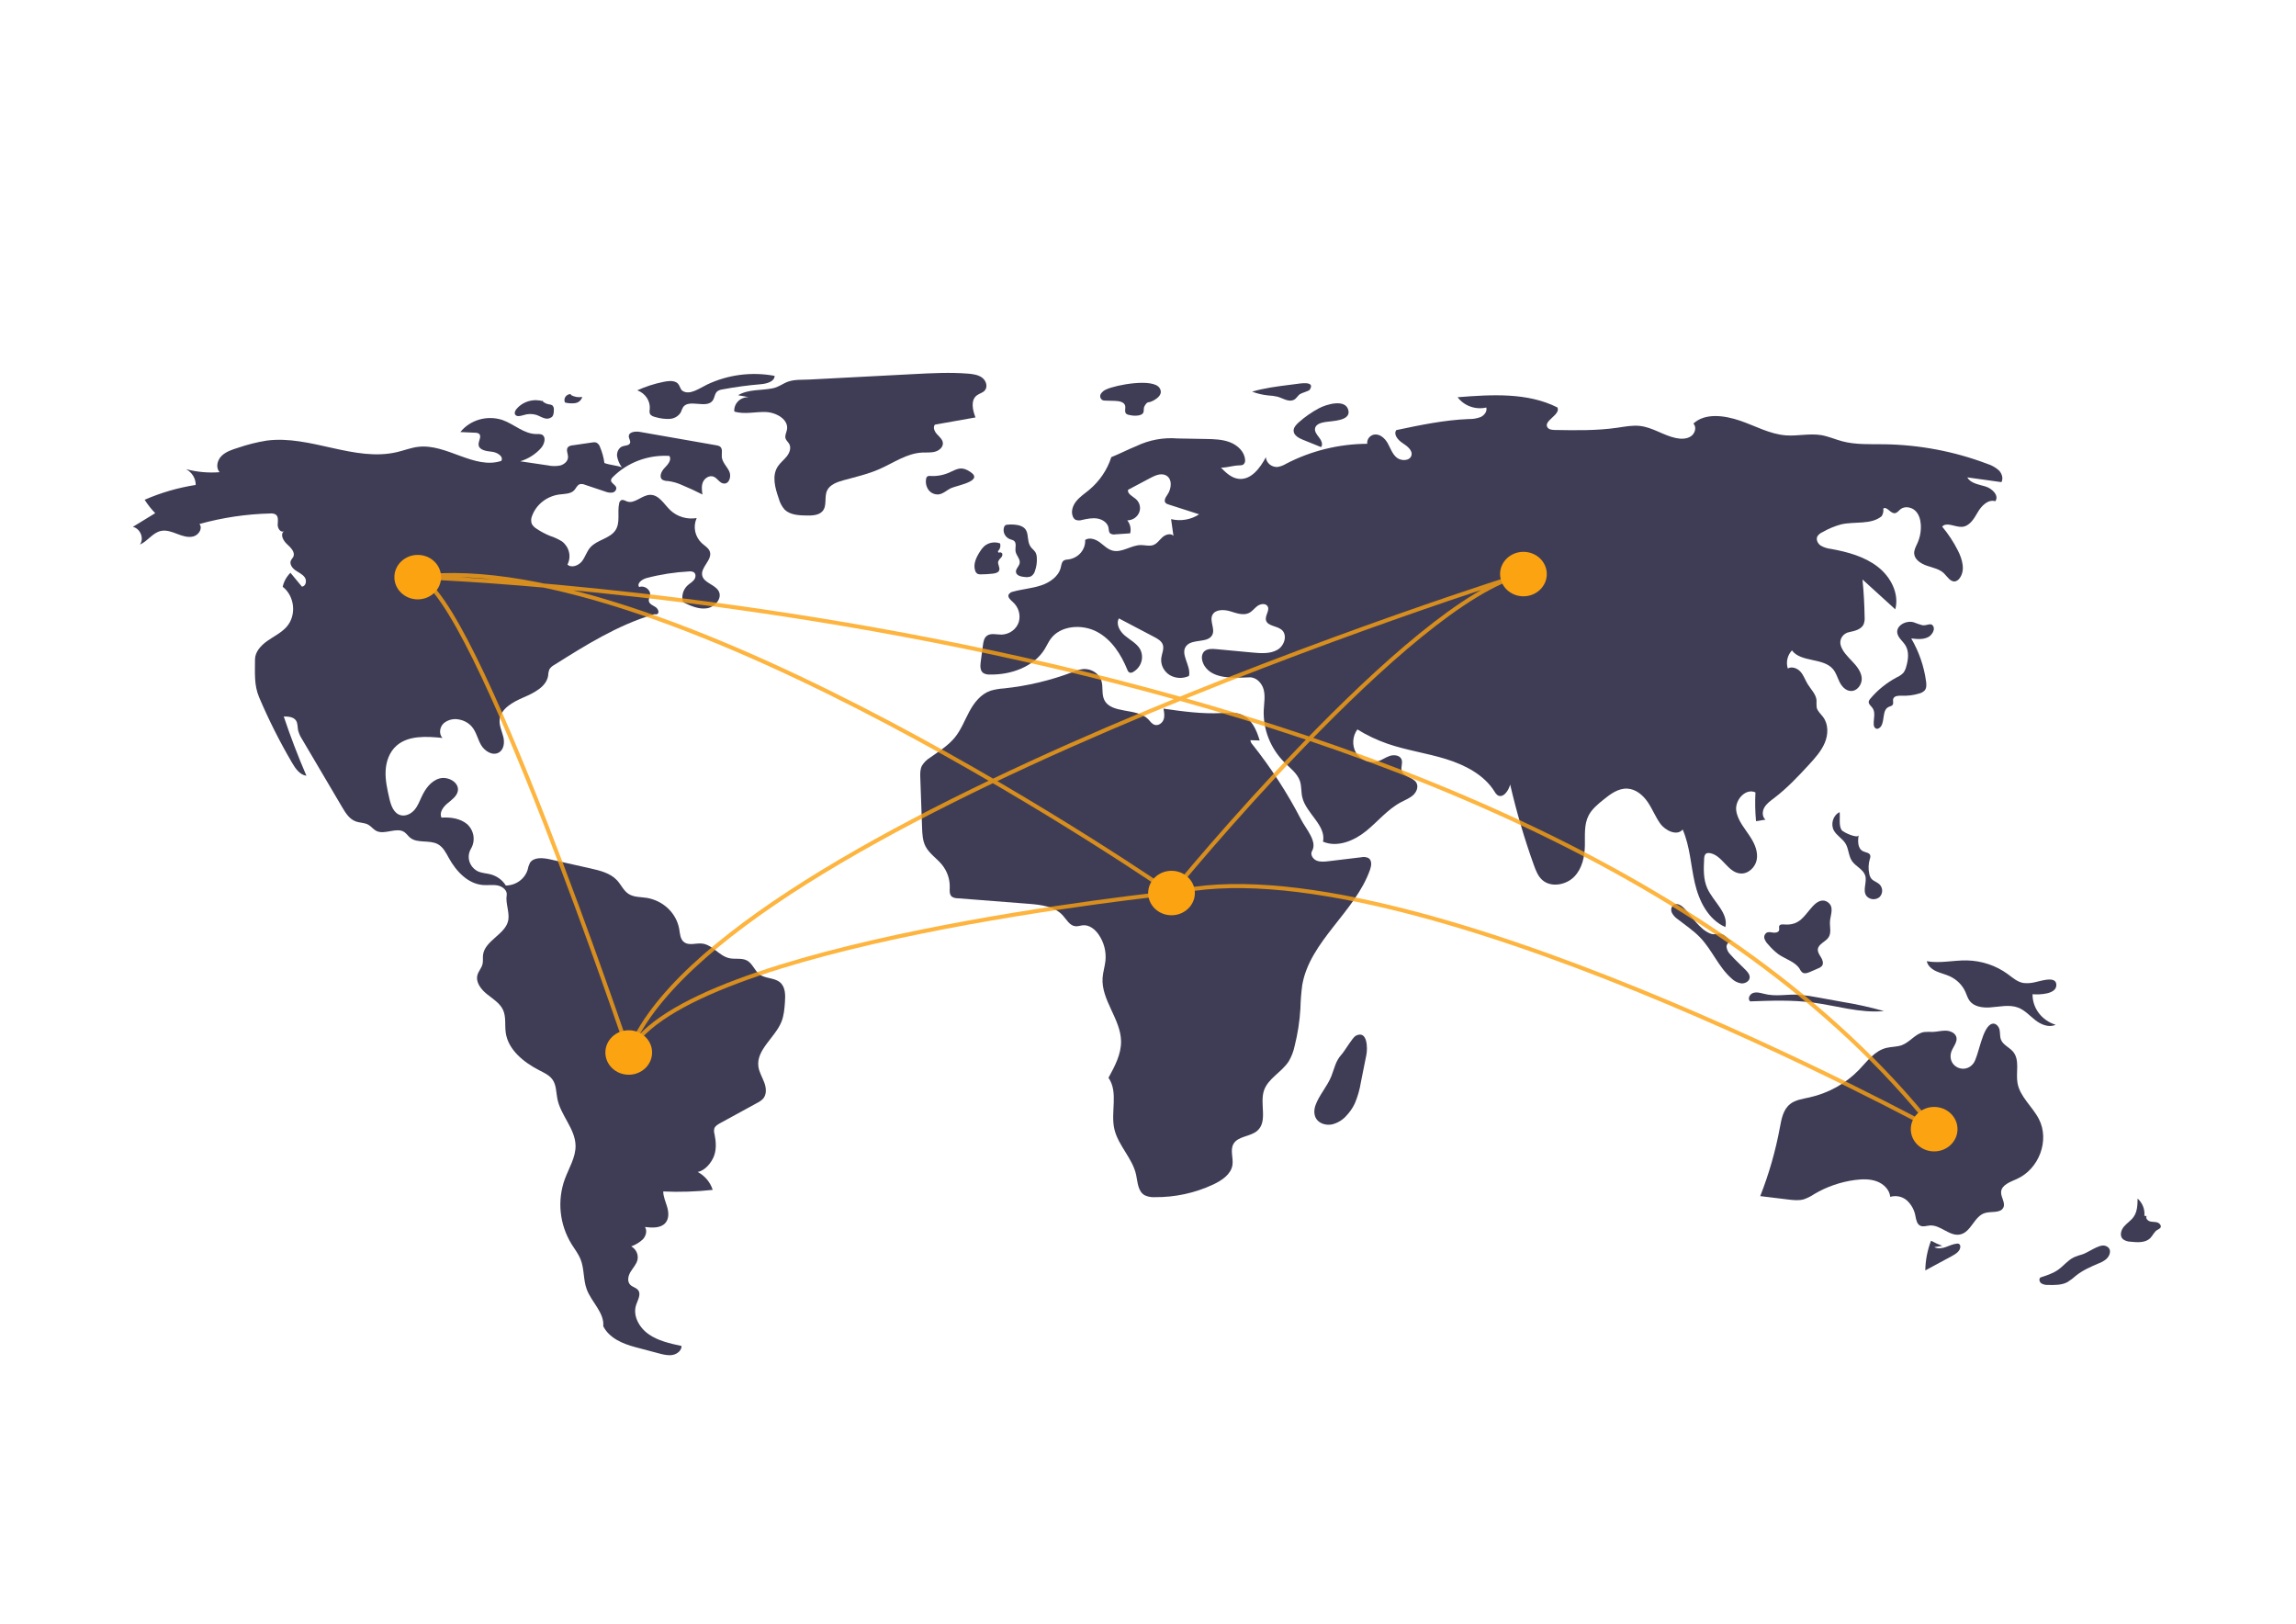 <svg width="1130" height="799" viewBox="0 0 1130 799" fill="none" xmlns="http://www.w3.org/2000/svg">
<path d="M297.463 227.837C297.104 225.137 296.379 222.493 295.305 219.971C295.168 219.494 294.928 219.049 294.6 218.665C294.273 218.282 293.865 217.967 293.403 217.741C292.785 217.588 292.137 217.581 291.516 217.721L281.828 219.132C281.018 219.167 280.241 219.455 279.618 219.95C278.356 221.213 279.599 223.247 279.56 224.99C279.517 226.949 277.688 228.54 275.704 229.066C273.68 229.455 271.591 229.431 269.577 228.994L256.031 226.99C260.02 225.777 263.572 223.522 266.279 220.48C268.061 218.47 269.01 214.717 266.434 213.765C265.668 213.565 264.87 213.504 264.081 213.585C257.943 213.63 253.114 208.752 247.368 206.698C243.691 205.468 239.699 205.376 235.964 206.436C232.228 207.496 228.941 209.654 226.571 212.599L233.787 212.931C234.466 212.895 235.139 213.066 235.71 213.419C237.291 214.655 235.325 217.031 235.548 218.968C235.837 221.484 239.347 222.022 241.993 222.276C244.639 222.531 247.995 224.577 246.722 226.8C233.424 231.16 219.892 218.276 205.926 219.862C202.391 220.264 199.054 221.585 195.603 222.417C174.521 227.494 152.727 213.947 131.191 216.816C126.404 217.593 121.698 218.774 117.131 220.346C114.2 221.262 111.143 222.252 109.013 224.377C106.883 226.501 106.073 230.135 108.09 232.356C102.529 232.792 96.931 232.286 91.556 230.86C93.01 231.629 94.219 232.757 95.057 234.124C95.895 235.492 96.331 237.048 96.319 238.631C87.636 239.979 79.183 242.433 71.188 245.926C72.68 248.288 74.423 250.498 76.389 252.521L65.397 259.244C69.111 260.134 71.031 264.955 68.871 267.965C72.722 266.335 75.109 262.116 79.226 261.261C81.924 260.701 84.668 261.751 87.228 262.738C89.787 263.725 92.599 264.682 95.248 263.941C97.897 263.2 99.852 259.931 98.168 257.847C109.491 254.702 121.194 252.962 132.985 252.669C133.895 252.561 134.817 252.727 135.622 253.146C137.157 254.159 136.753 256.349 136.67 258.125C136.587 259.902 138.042 262.237 139.71 261.436C137.748 263.056 139.425 266.106 141.308 267.809C143.191 269.512 145.46 271.863 144.307 274.079C144.007 274.657 143.496 275.12 143.207 275.703C142.352 277.426 143.709 279.434 145.309 280.578C146.909 281.722 148.869 282.521 149.981 284.105C151.092 285.689 150.588 288.462 148.6 288.683L142.951 281.855C141.02 283.76 139.697 286.147 139.134 288.739C145.125 293.401 146.026 302.89 141.011 308.499C138.448 311.365 134.803 313.106 131.622 315.342C128.441 317.578 125.497 320.761 125.505 324.525C125.519 331.028 124.961 337.07 127.521 343.099C132.241 354.216 137.691 365.039 143.838 375.505C145.453 378.253 147.539 381.266 150.809 381.739C146.676 372.161 142.956 362.435 139.648 352.56C141.802 352.568 144.292 352.731 145.555 354.392C146.601 355.768 146.377 357.639 146.701 359.309C147.115 360.926 147.804 362.469 148.742 363.874L168.477 397.339C170.113 400.113 171.99 403.091 175.117 404.214C177.116 404.933 179.429 404.797 181.269 405.831C182.711 406.642 183.683 408.081 185.153 408.844C189.31 411.003 195.092 406.863 198.977 409.44C200.088 410.177 200.794 411.348 201.818 412.192C205.406 415.15 211.293 413.171 215.435 415.378C218.105 416.8 219.488 419.644 220.912 422.222C224.479 428.678 230.25 435.003 237.894 435.517C240.295 435.679 242.748 435.245 245.095 435.754C247.442 436.262 249.753 438.212 249.376 440.475C248.73 444.355 250.744 448.603 250.203 452.498C249.218 459.592 238.647 462.709 237.739 469.812C237.541 471.367 237.852 472.973 237.463 474.495C236.986 476.361 235.514 477.88 234.991 479.734C234 483.249 236.645 486.746 239.551 489.111C242.456 491.475 245.922 493.514 247.511 496.824C249.19 500.322 248.365 504.401 248.911 508.212C250.104 516.532 257.653 522.699 265.421 526.676C267.788 527.888 270.33 529.061 271.862 531.163C273.862 533.906 273.662 537.523 274.33 540.801C275.965 548.829 283.065 555.444 283.267 563.619C283.41 569.43 280.017 574.702 277.99 580.185C276.089 585.438 275.402 591.019 275.974 596.548C276.545 602.078 278.363 607.424 281.304 612.224C282.82 614.661 284.633 616.959 285.706 619.601C287.62 624.316 286.999 629.676 288.764 634.444C291.097 640.747 297.509 645.953 296.895 652.61C299.806 658.365 306.234 661.192 312.697 662.904L324.281 665.974C326.499 666.562 328.817 667.154 331.075 666.728C333.334 666.303 335.489 664.518 335.431 662.327C329.75 661.107 323.888 659.81 319.205 656.515C314.522 653.22 311.315 647.353 313.091 642.074C313.915 639.626 315.668 636.799 314.002 634.777C313.048 633.619 311.303 633.316 310.227 632.259C308.548 630.611 309.125 627.843 310.332 625.855C311.538 623.868 313.282 622.092 313.769 619.844C314.015 618.586 313.851 617.287 313.299 616.121C312.747 614.954 311.833 613.977 310.681 613.319C312.829 612.547 314.782 611.353 316.414 609.817C317.922 608.177 318.619 605.65 317.432 603.787C320.955 604.212 325.113 604.421 327.425 601.856C329.272 599.808 329.145 596.746 328.415 594.138C327.686 591.53 326.453 588.997 326.414 586.298C334.539 586.665 342.682 586.402 350.763 585.512C349.594 581.766 346.939 578.6 343.36 576.687C347.02 576.097 350.354 571.927 351.51 568.569C352.666 565.212 352.371 561.555 351.657 558.088C351.382 557.195 351.345 556.251 351.547 555.342C351.959 554.091 353.249 553.328 354.443 552.676L372.608 542.745C373.692 542.228 374.675 541.538 375.513 540.704C377.416 538.576 377.134 535.363 376.16 532.727C375.185 530.091 373.624 527.612 373.249 524.84C372.126 516.55 381.449 510.603 384.595 502.799C385.829 499.737 386.081 496.408 386.32 493.136C386.576 489.622 386.595 485.539 383.761 483.275C381.043 481.104 376.797 481.588 373.954 479.569C371.347 477.717 370.447 474.121 367.6 472.626C365.013 471.268 361.77 472.132 358.894 471.493C353.829 470.368 350.642 464.812 345.469 464.297C342.551 464.007 339.248 465.365 336.856 463.747C334.748 462.321 334.664 459.456 334.262 457.025C333.559 453.246 331.657 449.763 328.811 447.045C325.964 444.327 322.312 442.504 318.344 441.823C315.335 441.364 312.06 441.538 309.5 439.964C306.908 438.37 305.719 435.386 303.683 433.178C300.402 429.621 295.233 428.357 290.392 427.273L270.699 422.866C267.203 422.084 262.696 421.669 260.82 424.584C260.265 425.694 259.872 426.871 259.652 428.083C258.949 430.274 257.534 432.197 255.611 433.575C253.688 434.953 251.356 435.715 248.949 435.751C247.299 433.071 244.625 431.102 241.485 430.254C239.488 429.724 237.351 429.665 235.446 428.886C234.409 428.404 233.486 427.726 232.734 426.892C231.982 426.059 231.416 425.088 231.071 424.04C230.727 422.991 230.611 421.887 230.73 420.794C230.849 419.701 231.202 418.643 231.766 417.684C232.901 415.76 233.339 413.534 233.013 411.348C232.687 409.163 231.615 407.141 229.961 405.594C226.612 402.732 221.768 402.04 217.277 402.327C216.101 399.884 218.067 397.128 220.187 395.352C222.306 393.577 224.879 391.832 225.34 389.181C226.066 385.01 220.477 381.843 216.233 383.086C211.989 384.33 209.28 388.254 207.489 392.122C206.462 394.341 205.588 396.678 203.968 398.55C202.347 400.421 199.738 401.761 197.269 401.161C193.774 400.31 192.425 396.358 191.651 393.005C190.614 388.505 189.57 383.943 189.787 379.341C190.005 374.739 191.635 370.014 195.199 366.898C201.009 361.822 209.92 362.319 217.76 363.129C215.908 361.143 216.366 357.794 218.348 355.925C219.394 355.04 220.651 354.411 222.01 354.093C223.369 353.776 224.789 353.778 226.147 354.101C228.509 354.569 230.637 355.78 232.189 357.54C234.417 360.125 235.05 363.616 236.734 366.551C238.418 369.486 242.205 371.989 245.304 370.415C247.981 369.055 248.406 365.521 247.74 362.703C247.073 359.885 245.658 357.145 245.9 354.266C246.36 348.772 252.343 345.465 257.623 343.202C262.902 340.939 268.947 337.896 269.784 332.443C269.812 331.375 270.024 330.319 270.41 329.316C270.996 328.43 271.81 327.702 272.774 327.2C288.183 317.506 303.847 307.695 321.458 302.398C322.375 302.123 322.482 302.429 323.416 302.213C324.723 301.494 323.857 299.505 322.604 298.704C321.351 297.903 319.676 297.288 319.358 295.884C319.125 294.851 319.764 293.837 319.93 292.793C320.338 290.227 317.113 287.857 314.608 288.883C313.194 287.1 315.993 285.028 318.256 284.435C325.053 282.654 332.03 281.569 339.068 281.198C339.881 281.075 340.713 281.21 341.437 281.582C342.619 282.361 342.468 284.149 341.63 285.262C340.792 286.374 339.489 287.073 338.445 288.014C337.304 289.072 336.49 290.408 336.093 291.876C335.695 293.344 335.729 294.887 336.19 296.338C339.864 298.118 343.859 299.949 347.928 299.322C351.998 298.696 355.61 294.343 353.697 290.867C351.916 287.629 346.565 286.899 345.645 283.351C344.568 279.197 350.745 275.503 349.354 271.434C348.744 269.652 346.878 268.603 345.447 267.317C343.756 265.739 342.606 263.712 342.147 261.501C341.689 259.29 341.944 256.998 342.878 254.928C340.546 255.318 338.15 255.171 335.89 254.498C333.63 253.824 331.573 252.645 329.891 251.059C326.785 248.075 324.307 243.367 319.895 243.501C315.848 243.623 312.361 248.119 308.576 246.747C307.645 246.41 306.663 245.723 305.761 246.126C305.465 246.308 305.217 246.553 305.035 246.84C304.853 247.128 304.742 247.451 304.711 247.785C303.749 252.162 305.404 257.15 302.897 260.933C300.17 265.049 293.861 265.62 290.554 269.332C288.76 271.347 288.064 274.062 286.414 276.186C284.765 278.311 281.263 279.661 279.283 277.81C280.256 275.906 280.522 273.744 280.037 271.677C279.552 269.611 278.345 267.762 276.613 266.433C274.775 265.291 272.793 264.374 270.715 263.702C268.393 262.766 266.183 261.594 264.126 260.206C263.095 259.614 262.258 258.761 261.707 257.743C261.271 256.467 261.33 255.085 261.872 253.846C262.876 251.106 264.647 248.68 266.995 246.828C269.342 244.976 272.176 243.769 275.19 243.339C277.826 242.997 280.895 243.118 282.639 241.206C283.562 240.194 284.047 238.664 285.386 238.254C286.243 238.09 287.133 238.194 287.923 238.551L297.762 241.848C298.86 242.32 300.069 242.51 301.268 242.4C301.862 242.323 302.404 242.036 302.785 241.595C303.166 241.154 303.358 240.592 303.322 240.022C303.008 238.467 300.494 237.72 300.723 236.151C300.851 235.643 301.138 235.184 301.546 234.834C305.097 231.236 309.44 228.43 314.263 226.617C319.086 224.804 324.271 224.028 329.447 224.346C330.688 226.287 328.724 228.587 327.09 230.244C325.456 231.902 324.143 234.863 326.119 236.139C326.929 236.532 327.83 236.726 328.739 236.701C331.161 237.013 333.516 237.692 335.712 238.714C339.112 240.122 342.447 241.664 345.717 243.337C345.428 241.285 345.152 239.123 345.969 237.204C346.786 235.286 349.109 233.781 351.137 234.528C353.092 235.248 354.095 237.712 356.177 237.938C358.955 238.239 360.052 234.332 358.891 231.91C357.731 229.489 355.433 227.461 355.242 224.805C355.112 223.014 355.828 220.792 354.325 219.707C353.79 219.382 353.183 219.179 352.551 219.115L315.016 212.54C312.787 212.15 309.566 212.449 309.467 214.604C309.412 215.807 310.541 216.998 310.041 218.104C309.507 219.284 307.754 219.176 306.477 219.594C304.496 220.242 303.502 222.482 303.692 224.468C304.04 226.441 304.843 228.317 306.043 229.96C303.602 228.988 299.905 228.809 297.463 227.837Z" fill="#3F3D56"/>
<path d="M267.513 197.506C265.146 196.76 262.596 196.726 260.208 197.406C257.819 198.087 255.708 199.451 254.162 201.312C253.544 202.087 253.025 203.155 253.542 203.994C254.284 205.196 256.174 204.721 257.568 204.291C259.616 203.594 261.845 203.544 263.926 204.147C265.235 204.574 266.405 205.33 267.719 205.742C268.359 205.996 269.06 206.081 269.746 205.985C270.432 205.89 271.078 205.618 271.614 205.2C272.516 204.324 272.573 202.963 272.575 201.736C272.637 201.326 272.603 200.907 272.474 200.511C272.345 200.115 272.124 199.752 271.829 199.447C271.303 199.157 270.712 198.991 270.105 198.961C268.745 198.722 267.515 198.038 266.628 197.028" fill="#3F3D56"/>
<path d="M281.048 193.919C280.518 193.891 279.99 193.994 279.514 194.217C279.038 194.44 278.631 194.776 278.33 195.192C278.03 195.609 277.848 196.092 277.8 196.595C277.753 197.098 277.842 197.604 278.06 198.064C279.686 198.487 281.386 198.592 283.056 198.374C283.89 198.251 284.666 197.896 285.288 197.354C285.909 196.811 286.348 196.106 286.549 195.326C284.582 195.667 282.552 195.298 280.856 194.291" fill="#3F3D56"/>
<path d="M326.458 187.928C322.031 188.824 317.73 190.215 313.645 192.071C315.57 192.776 317.207 194.051 318.314 195.708C319.422 197.365 319.94 199.317 319.794 201.276C319.621 202.028 319.641 202.809 319.852 203.552C320.323 204.638 321.686 205.045 322.885 205.324C325.039 205.948 327.288 206.221 329.538 206.132C330.663 206.076 331.756 205.754 332.717 205.195C333.679 204.636 334.479 203.857 335.044 202.929C335.37 202.049 335.753 201.188 336.189 200.352C339.063 196.186 347.6 201.224 350.685 197.197C351.772 195.779 351.673 193.644 353.09 192.52C353.823 192.03 354.672 191.721 355.561 191.622C361.766 190.448 368.033 189.599 374.335 189.077C377.321 188.829 381.214 187.809 381.238 184.955C369.991 182.853 358.329 184.346 348.065 189.204C344.367 190.967 339.477 194.675 335.915 192.338C334.581 191.463 334.647 189.106 332.811 188.122C330.935 187.116 328.45 187.525 326.458 187.928Z" fill="#3F3D56"/>
<path d="M363.24 194.476L368.52 195.441C367.548 195.4 366.578 195.557 365.675 195.901C364.772 196.245 363.956 196.769 363.282 197.437C362.609 198.105 362.092 198.902 361.768 199.775C361.443 200.648 361.318 201.576 361.4 202.499C366.344 204.071 371.735 202.541 376.943 202.75C382.151 202.959 388.211 206.501 387.322 211.39C387.053 212.869 386.156 214.346 386.622 215.779C386.949 216.784 387.88 217.496 388.405 218.421C389.5 220.349 388.625 222.788 387.243 224.54C385.861 226.292 384.003 227.691 382.79 229.553C379.772 234.185 381.487 240.173 383.284 245.348C383.804 247.303 384.763 249.127 386.097 250.695C388.76 253.39 393.099 253.624 396.986 253.678C399.815 253.718 403.055 253.585 404.844 251.498C407.18 248.775 405.547 244.525 407.084 241.328C408.481 238.425 412.039 237.179 415.262 236.296C421.168 234.678 427.186 233.302 432.769 230.857C439.702 227.822 446.181 223.091 453.801 222.7C455.939 222.591 458.129 222.831 460.189 222.273C462.248 221.716 464.204 220.021 464.048 217.989C463.915 216.252 462.371 214.977 461.165 213.668C459.959 212.359 459.012 210.345 460.12 208.96L480.093 205.409C478.677 201.736 477.575 196.899 480.828 194.509C482.002 193.646 483.573 193.301 484.573 192.258C486.276 190.481 485.419 187.42 483.453 185.908C481.487 184.397 478.828 184.046 476.31 183.846C467.552 183.154 458.744 183.612 449.969 184.069C432.817 184.964 415.665 185.859 398.512 186.754C395.059 186.935 391.073 186.659 387.906 187.781C385.225 188.73 383.319 190.473 380.252 191.085C374.592 192.215 368.363 191.45 363.24 194.476Z" fill="#3F3D56"/>
<path d="M457.824 234.201C457.286 234.12 456.736 234.239 456.287 234.533C455.99 234.844 455.814 235.242 455.787 235.661C455.446 237.511 455.852 239.415 456.923 240.993C457.469 241.767 458.223 242.387 459.106 242.79C459.989 243.193 460.969 243.364 461.944 243.284C464.322 242.996 466.074 241.065 468.259 240.123C471.628 238.672 485.933 236.411 476.037 231.322C472.627 229.568 470.424 231.116 467.736 232.271C464.678 233.76 461.251 234.428 457.824 234.201Z" fill="#3F3D56"/>
<path d="M544.499 191.603C543.343 192.052 542.377 192.853 541.75 193.88C541.461 194.402 541.394 195.01 541.562 195.577C541.731 196.145 542.122 196.629 542.655 196.929C543.087 197.078 543.544 197.147 544.003 197.133L548.702 197.266C550.697 197.323 553.191 197.728 553.727 199.559C554.125 200.918 553.234 202.665 554.309 203.637C554.771 203.977 555.326 204.183 555.908 204.23C557.455 204.609 559.072 204.659 560.642 204.376C564.06 203.503 562.264 201.517 563.341 199.748C564.988 197.042 564.703 198.68 567.606 197.13C569.749 195.984 572.519 193.907 570.73 190.988C567.619 185.912 549.09 189.422 544.499 191.603Z" fill="#3F3D56"/>
<path d="M637.233 189.05L634.505 189.397C628.353 190.179 622.165 190.967 616.24 192.726C618.805 193.691 621.496 194.32 624.239 194.594C625.749 194.665 627.249 194.868 628.72 195.201C631.337 195.942 633.974 197.857 636.502 196.876C638.07 196.268 638.582 194.714 639.88 193.891C640.777 193.322 644.178 192.402 644.559 191.828C647.632 187.188 639.596 188.75 637.233 189.05Z" fill="#3F3D56"/>
<path d="M649.213 200.854C645.569 202.794 642.187 205.151 639.145 207.872C637.863 209.019 636.554 210.446 636.67 212.117C636.824 214.338 639.31 215.626 641.463 216.494L650.185 220.009C651.243 218.59 650.274 216.63 649.181 215.235C648.087 213.84 646.788 212.226 647.271 210.547C647.822 208.632 650.276 207.979 652.334 207.649C655.686 207.111 664.73 207.154 663.643 202.011C662.363 195.951 652.578 199.063 649.213 200.854Z" fill="#3F3D56"/>
<path d="M647.459 543.799C646.629 546.087 646.55 548.783 647.986 550.78C649.598 553.022 652.823 553.858 655.613 553.289C658.392 552.585 660.869 551.07 662.695 548.955C664.365 547.184 665.739 545.178 666.768 543.009C668.205 539.629 669.218 536.1 669.787 532.494L672.495 518.96C673.1 515.935 673.077 506.662 667.237 509.683C665.641 510.508 661.947 517.025 660.275 518.873C657.262 522.204 656.863 525.436 655.276 529.471C653.289 534.525 649.296 538.737 647.459 543.799Z" fill="#3F3D56"/>
<path d="M955.919 613.057C954.008 612.347 952.153 611.507 950.369 610.542C948.581 615.223 947.63 620.157 947.556 625.137L960.633 618.094C962.6 617.034 964.829 615.562 964.787 613.411C964.805 613.145 964.747 612.88 964.62 612.643C964.492 612.406 964.3 612.205 964.064 612.063C963.773 611.952 963.457 611.917 963.147 611.961C961.208 612.115 959.44 613.023 957.611 613.655C955.782 614.286 953.643 614.62 951.965 613.683" fill="#3F3D56"/>
<path d="M1024.9 617.239C1023.46 617.611 1022.06 618.09 1020.71 618.671C1017.71 620.125 1015.66 622.885 1012.96 624.8C1010.38 626.632 1007.27 627.637 1004.22 628.615C1003.32 629.371 1003.73 630.894 1004.71 631.558C1005.75 632.125 1006.96 632.383 1008.16 632.297C1011.33 632.363 1014.67 632.392 1017.45 630.934C1019.02 629.967 1020.48 628.86 1021.83 627.628C1025.08 625.047 1028.98 623.345 1032.84 621.699C1034.25 621.194 1035.55 620.454 1036.68 619.514C1039.11 617.238 1039.28 613.727 1035.78 612.952C1032.95 612.326 1027.59 616.41 1024.9 617.239Z" fill="#3F3D56"/>
<path d="M1055.38 598.287C1055.54 596.721 1055.32 595.141 1054.74 593.667C1054.16 592.193 1053.24 590.863 1052.04 589.779C1052.01 592.912 1051.91 596.251 1050.05 598.842C1048.74 600.688 1046.67 601.935 1045.22 603.694C1043.78 605.453 1043.13 608.24 1044.83 609.783C1045.91 610.568 1047.23 611.001 1048.6 611.018C1051.97 611.396 1055.88 611.607 1058.24 609.286C1059.53 608.019 1060.16 606.143 1061.74 605.212C1062.33 604.977 1062.85 604.62 1063.27 604.167C1063.92 603.183 1062.89 601.885 1061.73 601.53C1060.56 601.176 1059.28 601.342 1058.11 601.006C1056.94 600.669 1055.87 599.417 1056.47 598.404" fill="#3F3D56"/>
<path d="M1001.21 483.397C999.438 483.807 997.605 483.91 995.796 483.701C992.792 483.175 990.453 481.02 988.028 479.252C982.262 475.073 975.253 472.742 968.008 472.594C961.417 472.475 954.765 474.175 948.292 472.989C948.715 475.228 950.728 476.908 952.876 477.906C955.023 478.904 957.393 479.407 959.551 480.385C963.007 481.966 965.749 484.681 967.272 488.03C967.967 489.575 968.405 491.255 969.457 492.604C971.609 495.36 975.688 495.965 979.288 495.74C983.981 495.446 988.882 494.161 993.249 495.826C996.589 497.099 998.979 499.882 1001.77 502.046C1004.56 504.209 1008.49 505.815 1011.69 504.254C1008.36 503.229 1005.47 501.219 1003.42 498.516C1001.38 495.814 1000.3 492.562 1000.34 489.234C1003.48 489.509 1012.53 489.402 1012.04 484.322C1011.63 480.017 1003.91 482.932 1001.21 483.397Z" fill="#3F3D56"/>
<path d="M960.12 518.427C960.678 515.515 963.728 512.944 962.778 510.126C962.121 508.177 959.747 507.215 957.598 507.167C955.448 507.119 953.336 507.728 951.187 507.786C949.788 507.715 948.386 507.734 946.989 507.843C942.723 508.51 940.093 512.767 936.072 514.281C933.627 515.201 930.881 515.025 928.338 515.661C922.566 517.106 918.914 522.298 914.88 526.483C908.36 533.217 899.868 537.931 890.501 540.017C887.219 540.74 883.691 541.203 881.083 543.232C877.629 545.919 876.778 550.525 876.01 554.708C873.886 566.26 870.641 577.599 866.317 588.58L880.022 590.246C882.627 590.562 885.327 590.872 887.838 590.138C889.662 589.482 891.39 588.606 892.979 587.531C899.083 583.923 905.915 581.576 913.032 580.64C916.621 580.171 920.384 580.085 923.752 581.355C927.12 582.625 930.009 585.505 930.291 588.943C931.748 588.512 933.3 588.465 934.782 588.808C936.264 589.151 937.621 589.871 938.706 590.891C940.852 592.973 942.258 595.643 942.724 598.526C943.085 600.311 943.446 602.449 945.186 603.198C946.606 603.809 948.234 603.151 949.787 603.033C955.056 602.631 959.428 608.48 964.607 607.473C970.162 606.393 971.525 598.474 976.944 596.888C980.056 595.977 984.422 597.085 985.912 594.329C987.226 591.9 984.605 589.097 984.875 586.377C985.208 583.028 989.358 581.607 992.557 580.178C1003.59 575.252 1008.82 561.121 1003.48 550.7C1000.31 544.525 994.078 539.664 992.927 532.881C992.042 527.662 994.203 521.576 990.708 517.468C988.929 515.378 985.919 514.225 984.861 511.731C984.194 510.162 984.462 508.381 984.104 506.723C983.745 505.065 982.226 503.33 980.506 503.76C975.513 505.007 973.919 519.69 971.246 523.257C967.183 528.68 958.841 525.108 960.12 518.427Z" fill="#3F3D56"/>
<path d="M867.832 488.945C866.126 488.489 864.263 488.041 862.628 488.691C860.993 489.342 860.038 491.627 861.35 492.761C871.616 492.38 881.944 492.002 892.121 493.329C903.848 494.858 915.453 498.645 927.231 497.531C920.503 495.642 913.664 494.131 906.75 493.007L895.219 490.91C892.126 490.294 889.001 489.834 885.856 489.533C879.278 489.016 874.3 490.671 867.832 488.945Z" fill="#3F3D56"/>
<path d="M878.109 454.912C877.257 454.845 876.201 454.786 875.76 455.484C875.339 456.15 875.821 457.031 875.595 457.778C875.285 458.799 873.881 459.059 872.774 458.92C871.668 458.781 870.471 458.449 869.49 458.957C868.993 459.28 868.619 459.748 868.425 460.291C868.231 460.833 868.227 461.421 868.414 461.966C868.815 463.048 869.463 464.032 870.312 464.846C871.762 466.585 873.414 468.163 875.237 469.548C878.765 472.027 883.545 473.222 885.767 476.82C886.08 477.518 886.562 478.135 887.173 478.622C888.24 479.265 889.631 478.776 890.779 478.277L894.805 476.525C895.531 476.277 896.178 475.858 896.687 475.307C897.607 474.119 897.042 472.43 896.27 471.15C895.498 469.87 894.51 468.546 894.676 467.078C894.971 464.462 898.505 463.462 899.958 461.223C901.422 458.967 900.469 456.06 900.638 453.412C900.835 450.316 902.879 446.288 899.591 443.975C896.796 442.009 894.125 443.826 892.119 445.996C887.887 450.574 885.887 455.531 878.109 454.912Z" fill="#3F3D56"/>
<path d="M902.546 408.651C903.921 411.156 906.786 412.651 908.285 415.09C909.91 417.735 909.725 421.151 911.487 423.715C913.295 426.344 916.934 427.741 917.948 430.732C919.055 433.997 916.543 437.966 918.546 440.819C918.919 441.286 919.39 441.673 919.929 441.957C920.468 442.241 921.063 442.416 921.677 442.469C922.29 442.523 922.909 442.455 923.493 442.269C924.077 442.083 924.615 441.784 925.071 441.39C925.915 440.515 926.367 439.361 926.33 438.173C926.293 436.986 925.771 435.859 924.874 435.033C923.688 434.004 921.986 433.559 920.996 432.357C920.48 431.664 920.137 430.868 919.991 430.03C919.452 427.612 919.538 425.105 920.243 422.726C920.508 422.122 920.575 421.456 920.436 420.815C919.991 419.582 918.237 419.495 917.006 418.923C914.21 417.624 914.278 413.868 914.766 410.943C914.441 412.89 907.154 409.578 906.391 408.475C904.875 406.284 905.7 402.057 905.4 399.636C902.128 401.137 900.866 405.588 902.546 408.651Z" fill="#3F3D56"/>
<path d="M829.137 447.195C827.792 445.762 825.767 444.263 823.963 445.127C822.588 445.787 822.209 447.598 822.749 448.972C823.405 450.306 824.417 451.454 825.682 452.301C829.44 455.251 833.486 457.914 836.764 461.343C842.631 467.48 845.738 475.76 852.118 481.414C853.401 482.725 855.099 483.599 856.953 483.905C858.812 484.069 860.899 482.937 861.113 481.171C861.289 479.717 860.224 478.415 859.183 477.338C856.705 474.772 853.991 472.41 851.652 469.728C850.571 468.699 849.892 467.348 849.727 465.901C849.715 464.458 851.098 462.947 852.567 463.304C850.78 462.869 849.455 460.035 846.832 459.502C844.64 459.057 844.109 460.349 841.501 459.284C836.525 457.252 832.622 450.908 829.137 447.195Z" fill="#3F3D56"/>
<path d="M946.047 307.644C944.62 307.24 943.217 306.763 941.844 306.215C938.15 305.159 933.262 307.744 933.754 311.386C934.082 313.805 936.447 315.436 937.753 317.535C939.691 320.648 939.174 324.595 938.156 328.08C937.906 329.16 937.431 330.18 936.758 331.081C935.818 332.032 934.694 332.802 933.448 333.348C928.459 336.011 924.06 339.569 920.493 343.825C920.105 344.218 919.835 344.703 919.71 345.229C919.534 346.458 920.832 347.354 921.566 348.379C923.197 350.657 922.018 353.723 922.179 356.475C922.155 356.864 922.235 357.253 922.412 357.604C922.589 357.956 922.858 358.258 923.193 358.483C924.175 358.958 925.34 358.151 925.873 357.232C927.64 354.184 926.309 349.29 929.625 347.82C930.252 347.542 931.013 347.425 931.431 346.901C932.095 346.068 931.454 344.836 931.791 343.842C932.296 342.348 934.442 342.281 936.088 342.348C938.925 342.46 941.76 342.101 944.467 341.286C945.529 341.045 946.493 340.514 947.241 339.757C948.232 338.579 948.144 336.905 947.946 335.407C946.954 327.943 944.47 320.728 940.628 314.152C943.541 314.507 946.71 314.813 949.224 313.368C950.632 312.559 952.32 310.139 951.621 308.492C950.517 305.887 948.523 308.08 946.047 307.644Z" fill="#3F3D56"/>
<path d="M572.601 348.698C572.95 350.478 573.292 352.352 572.68 354.066C572.067 355.78 570.139 357.212 568.319 356.687C566.907 356.279 566.091 354.927 565.088 353.897C559.51 348.164 546.925 351.483 543.479 344.391C542.072 341.497 543.028 338.029 542.069 334.974C541.464 333.208 540.259 331.683 538.645 330.64C537.031 329.596 535.099 329.092 533.151 329.207C531.375 329.451 529.646 329.943 528.02 330.665C517.125 334.819 505.687 337.542 494.021 338.76C491.804 338.889 489.611 339.268 487.488 339.891C482.698 341.545 479.425 345.772 477.096 350.086C474.766 354.4 473.047 359.07 469.924 362.903C466.642 366.93 462.043 369.751 457.753 372.802C456.1 373.816 454.724 375.189 453.738 376.808C452.808 378.625 452.86 380.739 452.932 382.76L453.809 407.301C453.922 410.457 454.063 413.727 455.548 416.551C457.401 420.079 461.062 422.389 463.602 425.505C466.194 428.707 467.544 432.664 467.424 436.705C467.37 438.329 467.2 440.251 468.529 441.271C469.338 441.77 470.284 442.029 471.248 442.015L506.121 444.732C512.255 445.21 519.054 445.996 523.059 450.445C524.949 452.545 526.468 455.564 529.363 455.79C530.605 455.886 531.813 455.401 533.055 455.307C536.189 455.071 538.942 457.335 540.679 459.829C543.309 463.63 544.503 468.169 544.064 472.702C543.779 475.546 542.853 478.312 542.653 481.163C541.893 492.013 551.555 501.439 551.742 512.312C551.853 518.707 548.663 524.682 545.554 530.352C550.572 537.589 546.463 547.226 548.461 555.686C550.356 563.712 557.387 569.996 559.139 578.052C559.941 581.74 559.987 586.278 563.403 588.178C564.902 588.873 566.564 589.19 568.229 589.097C578.271 589.211 588.198 587.059 597.199 582.819C601.424 580.824 605.802 577.845 606.539 573.411C607.134 569.835 605.23 565.835 607.168 562.721C609.453 559.05 615.306 559.341 618.668 556.519C624.121 551.94 619.869 543.208 622.078 536.613C624.064 530.686 630.902 527.536 634.291 522.216C635.625 519.928 636.582 517.459 637.129 514.894C638.681 508.765 639.648 502.515 640.016 496.22C640.107 492.396 640.403 488.578 640.904 484.782C644.558 463.172 667.001 448.702 674.287 427.942C674.983 425.96 675.31 423.319 673.457 422.197C672.358 421.698 671.112 421.574 669.928 421.845L653.853 423.775C651.856 424.014 649.739 424.238 647.906 423.449C646.072 422.659 644.758 420.451 645.73 418.774C648.461 414.066 642.844 408.117 640.349 403.292C633.629 390.301 625.627 377.947 616.45 366.398C615.863 365.803 615.495 365.043 615.402 364.232L619.965 364.377C618.425 359.116 615.883 353.359 610.514 351.435C607.489 350.35 604.138 350.725 600.91 350.893C591.664 351.374 581.752 350.045 572.601 348.698Z" fill="#3F3D56"/>
<path d="M600.918 230.147C603.337 232.593 606.048 235.186 609.549 235.613C615.732 236.366 620.177 230.279 623.008 224.993C623.112 226.34 623.765 227.596 624.828 228.493C625.89 229.389 627.278 229.856 628.696 229.793C630.222 229.549 631.679 229.007 632.975 228.201C645.225 221.828 658.946 218.452 672.907 218.375C672.773 217.368 673.035 216.35 673.643 215.516C674.251 214.683 675.162 214.093 676.2 213.862C679.038 213.326 681.595 215.662 682.964 218.089C684.333 220.515 685.187 223.328 687.362 225.144C689.538 226.96 693.749 226.881 694.609 224.251C695.434 221.726 692.67 219.573 690.374 218.084C688.078 216.595 685.658 213.84 687.204 211.643C698.934 209.171 710.736 206.69 722.739 206.199C724.782 206.267 726.818 205.933 728.72 205.218C730.55 204.363 732.005 202.422 731.513 200.539C728.894 201.125 726.151 200.955 723.633 200.051C721.116 199.147 718.938 197.55 717.378 195.463C734.032 194.155 751.745 193.04 766.505 200.5C768.276 204.119 759.249 207.13 761.664 210.395C762.435 211.436 763.978 211.558 765.316 211.582C775.572 211.763 785.888 211.941 796.028 210.467C799.734 209.928 803.477 209.168 807.198 209.604C813.395 210.332 818.695 214.268 824.792 215.551C827.274 216.074 830.056 216.091 832.148 214.717C834.24 213.344 835.139 210.215 833.425 208.429C839.165 203.074 848.692 204.401 856.265 206.965C863.838 209.529 871.013 213.664 879.028 214.235C884.775 214.645 890.603 213.173 896.282 214.109C899.851 214.697 903.173 216.208 906.661 217.137C913.258 218.893 920.237 218.522 927.087 218.607C944.564 218.831 961.85 222.1 978.089 228.254C980.202 228.908 982.137 229.997 983.759 231.443C985.27 232.983 986.041 235.376 985.025 237.249L968.244 234.915C969.826 237.878 973.916 238.383 977.237 239.405C980.559 240.427 984.003 243.919 982.007 246.645C978.408 245.554 975.146 248.98 973.328 252.131C971.51 255.283 969.295 259.057 965.523 259.249C962.145 259.421 958.061 256.684 955.859 259.128C958.901 262.78 961.505 266.744 963.624 270.945C965.799 275.259 967.349 280.694 964.409 284.575C963.946 285.267 963.245 285.785 962.425 286.039C960.024 286.618 958.464 283.822 956.742 282.127C954.573 279.992 951.291 279.387 948.353 278.385C945.415 277.384 942.32 275.414 942.09 272.451C941.947 270.608 942.969 268.894 943.722 267.191C944.988 264.319 945.542 261.208 945.34 258.1C945.175 255.6 944.439 252.998 942.552 251.251C940.666 249.504 937.408 248.95 935.383 250.55C934.438 251.297 933.681 252.491 932.454 252.536C930.285 252.615 928.62 249.016 926.876 250.244C927.08 251.553 926.795 252.889 926.07 254.018C920.864 258.328 912.867 256.505 906.155 258.027C902.964 258.897 899.908 260.167 897.069 261.804C896.007 262.237 895.104 262.959 894.472 263.879C893.635 265.429 894.558 267.414 896.035 268.444C897.601 269.359 899.361 269.93 901.187 270.118C909.369 271.593 917.67 273.877 924.13 278.88C930.59 283.882 934.826 292.152 932.782 299.837L916.647 285.16C917.259 291.323 917.607 297.502 917.69 303.698C917.794 304.908 917.62 306.125 917.178 307.264C916.028 309.682 912.911 310.496 910.179 311.03C909.419 311.167 908.698 311.456 908.064 311.878C907.43 312.299 906.896 312.843 906.499 313.475C906.101 314.107 905.848 314.811 905.757 315.542C905.666 316.273 905.738 317.015 905.969 317.717C906.94 320.729 909.36 323.077 911.576 325.417C913.792 327.756 915.973 330.415 916.263 333.554C916.553 336.692 914.066 340.229 910.765 340.011C908.262 339.845 906.405 337.712 905.338 335.551C904.27 333.39 903.635 330.983 902.031 329.146C897.176 323.588 886.272 325.97 881.923 320.044C880.814 321.242 880.046 322.688 879.69 324.248C879.334 325.807 879.402 327.427 879.889 328.954C881.912 327.749 884.682 328.869 886.202 330.621C887.723 332.373 888.44 334.619 889.633 336.586C891.244 339.242 893.808 341.595 894.033 344.654C893.973 345.811 893.994 346.97 894.094 348.124C894.494 349.977 896.139 351.308 897.28 352.857C899.935 356.461 899.804 361.413 898.093 365.503C896.381 369.592 893.307 373.01 890.262 376.323C884.944 382.11 879.517 387.863 873.212 392.669C871.413 394.04 869.493 395.388 868.372 397.306C867.252 399.223 867.194 401.914 868.916 403.372C867.684 403.431 865.474 404.008 864.242 404.067C863.809 399.362 863.715 394.634 863.961 389.917C859.099 387.695 853.863 393.646 854.491 398.746C855.118 403.845 858.993 407.937 861.751 412.349C863.769 415.575 865.268 419.337 864.594 423.036C863.921 426.736 860.452 430.148 856.523 429.822C850.273 429.303 847.659 420.762 841.47 419.785C840.924 419.663 840.351 419.717 839.841 419.939C838.922 420.419 838.762 421.589 838.711 422.585C838.458 427.476 838.238 432.56 840.244 437.069C843.177 443.665 850.757 449.205 849.167 456.206C840.602 452.416 836.149 443.273 834.127 434.491C832.106 425.709 831.769 416.489 828.144 408.187C825.392 411.545 819.608 408.769 817.093 405.247C814.71 401.907 813.242 398.044 810.929 394.66C808.616 391.275 805.073 388.245 800.837 388.059C796.394 387.863 792.542 390.765 789.154 393.507C786.367 395.762 783.507 398.105 781.879 401.222C779.509 405.757 780.129 411.104 780.014 416.168C779.891 421.643 778.672 427.419 774.752 431.427C770.832 435.435 763.597 436.831 759.273 433.219C757.016 431.333 755.923 428.516 754.95 425.811C750.257 412.774 746.349 399.493 743.244 386.033C742.518 389.105 739.684 393.065 736.977 391.255C736.369 390.769 735.877 390.165 735.533 389.484C730.483 381.336 721.13 376.449 711.681 373.519C702.232 370.589 692.29 369.222 682.946 366.002C677.71 364.196 672.708 361.825 668.04 358.934C666.85 360.598 666.155 362.538 666.029 364.547C665.903 366.557 666.35 368.562 667.323 370.349C669.396 373.843 674.087 375.864 678.102 374.643C680.177 374.012 681.929 372.641 683.988 371.964C686.046 371.286 688.81 371.619 689.71 373.507C690.572 375.314 689.269 377.501 689.915 379.388C690.899 382.262 695.453 382.483 697.045 385.098C698.23 387.044 697.255 389.628 695.564 391.198C693.872 392.769 691.615 393.63 689.55 394.723C682.85 398.269 678.086 404.323 672.231 409.034C666.375 413.744 658.114 417.183 651.136 414.161C652.799 406.144 642.766 400.257 640.92 392.276C640.313 389.649 640.628 386.858 639.761 384.298C638.505 380.591 635.05 378.043 632.216 375.234C628.779 371.79 626.101 367.725 624.34 363.28C622.58 358.835 621.773 354.099 621.966 349.352C622.119 346.054 622.756 342.701 621.966 339.486C621.177 336.271 618.38 333.159 614.915 333.305C607 333.637 597.03 334.198 592.877 327.775C591.395 325.483 590.75 322.126 592.893 320.37C594.405 319.131 596.636 319.248 598.621 319.434L616.454 321.103C620.625 321.494 625.133 321.816 628.712 319.741C632.291 317.665 633.842 312.155 630.528 309.714C628.107 307.929 623.768 308.026 623.064 305.189C622.478 302.826 625.225 300.146 623.742 298.171C622.678 296.755 620.286 297.148 618.836 298.209C617.387 299.271 616.335 300.823 614.713 301.627C611.868 303.036 608.468 301.695 605.406 300.783C602.345 299.871 598.24 299.794 596.755 302.5C595.095 305.527 598.228 309.494 596.58 312.527C594.401 316.538 587.022 314.255 583.962 317.704C580.45 321.663 586.351 327.565 585.167 332.622C583.655 333.335 581.975 333.662 580.29 333.572C578.606 333.482 576.975 332.977 575.556 332.108C574.161 331.205 573.049 329.958 572.339 328.501C571.628 327.044 571.346 325.431 571.522 323.834C571.815 321.559 573.061 319.237 572.226 317.087C571.551 315.349 569.718 314.314 568.014 313.418L550.685 304.302C549.076 307.144 551.11 310.666 553.654 312.8C556.197 314.934 559.384 316.541 561.055 319.349C562.112 321.295 562.349 323.552 561.717 325.658C561.086 327.765 559.633 329.562 557.656 330.684C557.409 330.846 557.127 330.956 556.83 331.005C556.534 331.055 556.23 331.042 555.939 330.969C555.662 330.814 555.421 330.608 555.23 330.363C555.038 330.118 554.901 329.839 554.825 329.543C551.767 322.094 547.176 314.751 539.837 310.86C532.498 306.969 521.952 307.769 517.139 314.323C515.995 315.88 515.228 317.654 514.232 319.3C508.942 328.045 497.599 332.186 487.002 331.916C485.965 331.97 484.934 331.74 484.031 331.251C482.319 330.125 482.396 327.736 482.658 325.77L483.77 317.429C483.994 315.754 484.317 313.902 485.71 312.857C487.673 311.383 490.505 312.313 493.005 312.279C494.899 312.194 496.721 311.557 498.222 310.455C499.723 309.352 500.831 307.836 501.397 306.113C501.902 304.374 501.899 302.536 501.388 300.798C500.877 299.059 499.877 297.487 498.496 296.25C497.351 295.225 495.812 293.938 496.418 292.557C496.659 292.175 496.986 291.848 497.374 291.599C497.763 291.35 498.204 291.185 498.667 291.116C503.157 289.874 507.903 289.549 512.319 288.084C516.735 286.619 521.017 283.622 522.063 279.284C522.383 277.954 522.529 276.343 523.784 275.684C524.414 275.431 525.09 275.3 525.773 275.297C528.167 274.973 530.347 273.807 531.883 272.03C533.42 270.252 534.202 267.992 534.075 265.693C536.191 264.285 539.156 265.321 541.204 266.818C543.251 268.315 545.059 270.293 547.55 270.939C552.193 272.141 556.679 268.228 561.491 268.21C563.514 268.203 565.609 268.884 567.512 268.231C569.442 267.569 570.594 265.74 572.075 264.389C573.556 263.038 576.155 262.214 577.523 263.67L576.358 255.458C578.704 256.022 581.148 256.102 583.529 255.692C585.909 255.283 588.17 254.393 590.16 253.083L575.108 248.242C574.584 248.117 574.101 247.871 573.701 247.526C572.607 246.404 573.693 244.656 574.583 243.381C576.712 240.331 577.069 235.306 573.569 233.788C571.179 232.751 568.437 233.996 566.143 235.213L555.158 241.044C554.809 243.031 557.362 244.158 558.945 245.497C559.902 246.307 560.58 247.374 560.889 248.557C561.197 249.74 561.123 250.985 560.675 252.127C560.227 253.27 559.427 254.256 558.379 254.958C557.331 255.659 556.085 256.043 554.804 256.058C555.528 256.953 556.03 257.991 556.275 259.097C556.52 260.202 556.5 261.345 556.217 262.442L548.826 262.948C547.996 263.107 547.135 262.947 546.429 262.503C545.638 261.835 545.745 260.664 545.562 259.672C545.12 257.28 542.659 255.603 540.147 255.173C537.636 254.743 535.066 255.294 532.579 255.838C531.523 256.2 530.364 256.175 529.326 255.767C528.731 255.399 528.279 254.856 528.039 254.221C526.949 251.704 527.968 248.746 529.719 246.594C531.47 244.442 533.868 242.868 536.021 241.077C541.169 236.777 544.952 231.191 546.942 224.952C551.011 223.33 555.223 221.125 559.292 219.502C565.565 216.478 572.6 215.181 579.605 215.755L593.385 216.006C597.465 216.08 601.655 216.175 605.427 217.655C609.2 219.136 612.515 222.338 612.775 226.215C612.854 226.653 612.814 227.104 612.659 227.524C612.505 227.944 612.241 228.32 611.892 228.617C611.359 228.893 610.755 229.023 610.149 228.99C606.345 229.118 604.722 230.02 600.918 230.147Z" fill="#3F3D56"/>
<path d="M491.084 271.257C491.622 270.772 492.01 270.155 492.204 269.474C492.398 268.793 492.391 268.074 492.184 267.397C490.874 266.915 489.448 266.792 488.069 267.04C486.689 267.288 485.409 267.898 484.374 268.801C483.557 269.587 482.854 270.472 482.282 271.434C480.471 274.246 478.869 277.605 479.919 280.748C480.004 281.091 480.161 281.414 480.379 281.698C480.598 281.983 480.874 282.223 481.191 282.404C481.661 282.584 482.168 282.66 482.674 282.626C484.668 282.623 486.661 282.506 488.641 282.276C489.857 282.134 491.269 281.808 491.739 280.731C492.357 279.315 490.862 277.713 491.298 276.237C491.585 275.578 492.019 274.985 492.571 274.502C492.845 274.258 493.055 273.957 493.186 273.623C493.316 273.288 493.363 272.93 493.322 272.575C493.146 271.883 492.032 271.49 491.631 272.092" fill="#3F3D56"/>
<path d="M501.428 258.492C499.656 258.104 497.829 257.995 496.02 258.168C495.62 258.157 495.223 258.243 494.868 258.418C494.523 258.66 494.273 259.004 494.158 259.397C493.776 260.564 493.87 261.825 494.421 262.93C494.972 264.034 495.94 264.9 497.132 265.356C497.782 265.498 498.404 265.736 498.976 266.061C500.506 267.191 499.531 269.5 499.82 271.322C500.145 273.368 502.226 275.085 501.844 277.122C501.544 278.727 499.743 279.998 500.033 281.605C500.337 283.287 502.58 283.793 504.368 283.928C505.404 284.101 506.471 283.984 507.439 283.593C508.41 282.961 509.1 282.009 509.377 280.922C510.109 278.847 510.417 276.659 510.283 274.475C510.275 273.481 510.013 272.504 509.519 271.629C508.981 270.936 508.384 270.285 507.735 269.684C504.309 265.89 507.916 260.232 501.428 258.492Z" fill="#3F3D56"/>
<path opacity="0.8" d="M951.91 555.642C951.91 555.642 689.53 412.274 576.572 439.438C576.572 439.438 337.18 463.962 309.436 517.914C309.436 517.914 233.338 291.542 205.594 283.996" stroke="#FCA311" stroke-width="2" stroke-miterlimit="10"/>
<path opacity="0.8" d="M309.436 517.914C353.43 406.237 749.774 282.487 749.774 282.487C693.493 296.069 576.572 439.438 576.572 439.438C576.572 439.438 329.253 268.15 205.594 283.996C205.594 283.996 750.17 300.974 951.91 555.642" stroke="#FCA311" stroke-width="2" stroke-miterlimit="10"/>
<path d="M205.594 294.938C211.942 294.938 217.088 290.039 217.088 283.996C217.088 277.954 211.942 273.055 205.594 273.055C199.246 273.055 194.1 277.954 194.1 283.996C194.1 290.039 199.246 294.938 205.594 294.938Z" fill="#FCA311"/>
<path d="M309.436 528.855C315.784 528.855 320.93 523.956 320.93 517.914C320.93 511.871 315.784 506.972 309.436 506.972C303.088 506.972 297.942 511.871 297.942 517.914C297.942 523.956 303.088 528.855 309.436 528.855Z" fill="#FCA311"/>
<path d="M749.774 293.428C756.122 293.428 761.268 288.53 761.268 282.487C761.268 276.444 756.122 271.546 749.774 271.546C743.426 271.546 738.28 276.444 738.28 282.487C738.28 288.53 743.426 293.428 749.774 293.428Z" fill="#FCA311"/>
<path d="M951.91 566.584C958.258 566.584 963.404 561.685 963.404 555.642C963.404 549.6 958.258 544.701 951.91 544.701C945.562 544.701 940.416 549.6 940.416 555.642C940.416 561.685 945.562 566.584 951.91 566.584Z" fill="#FCA311"/>
<path d="M576.572 450.38C582.92 450.38 588.066 445.481 588.066 439.438C588.066 433.396 582.92 428.497 576.572 428.497C570.224 428.497 565.078 433.396 565.078 439.438C565.078 445.481 570.224 450.38 576.572 450.38Z" fill="#FCA311"/>
</svg>

